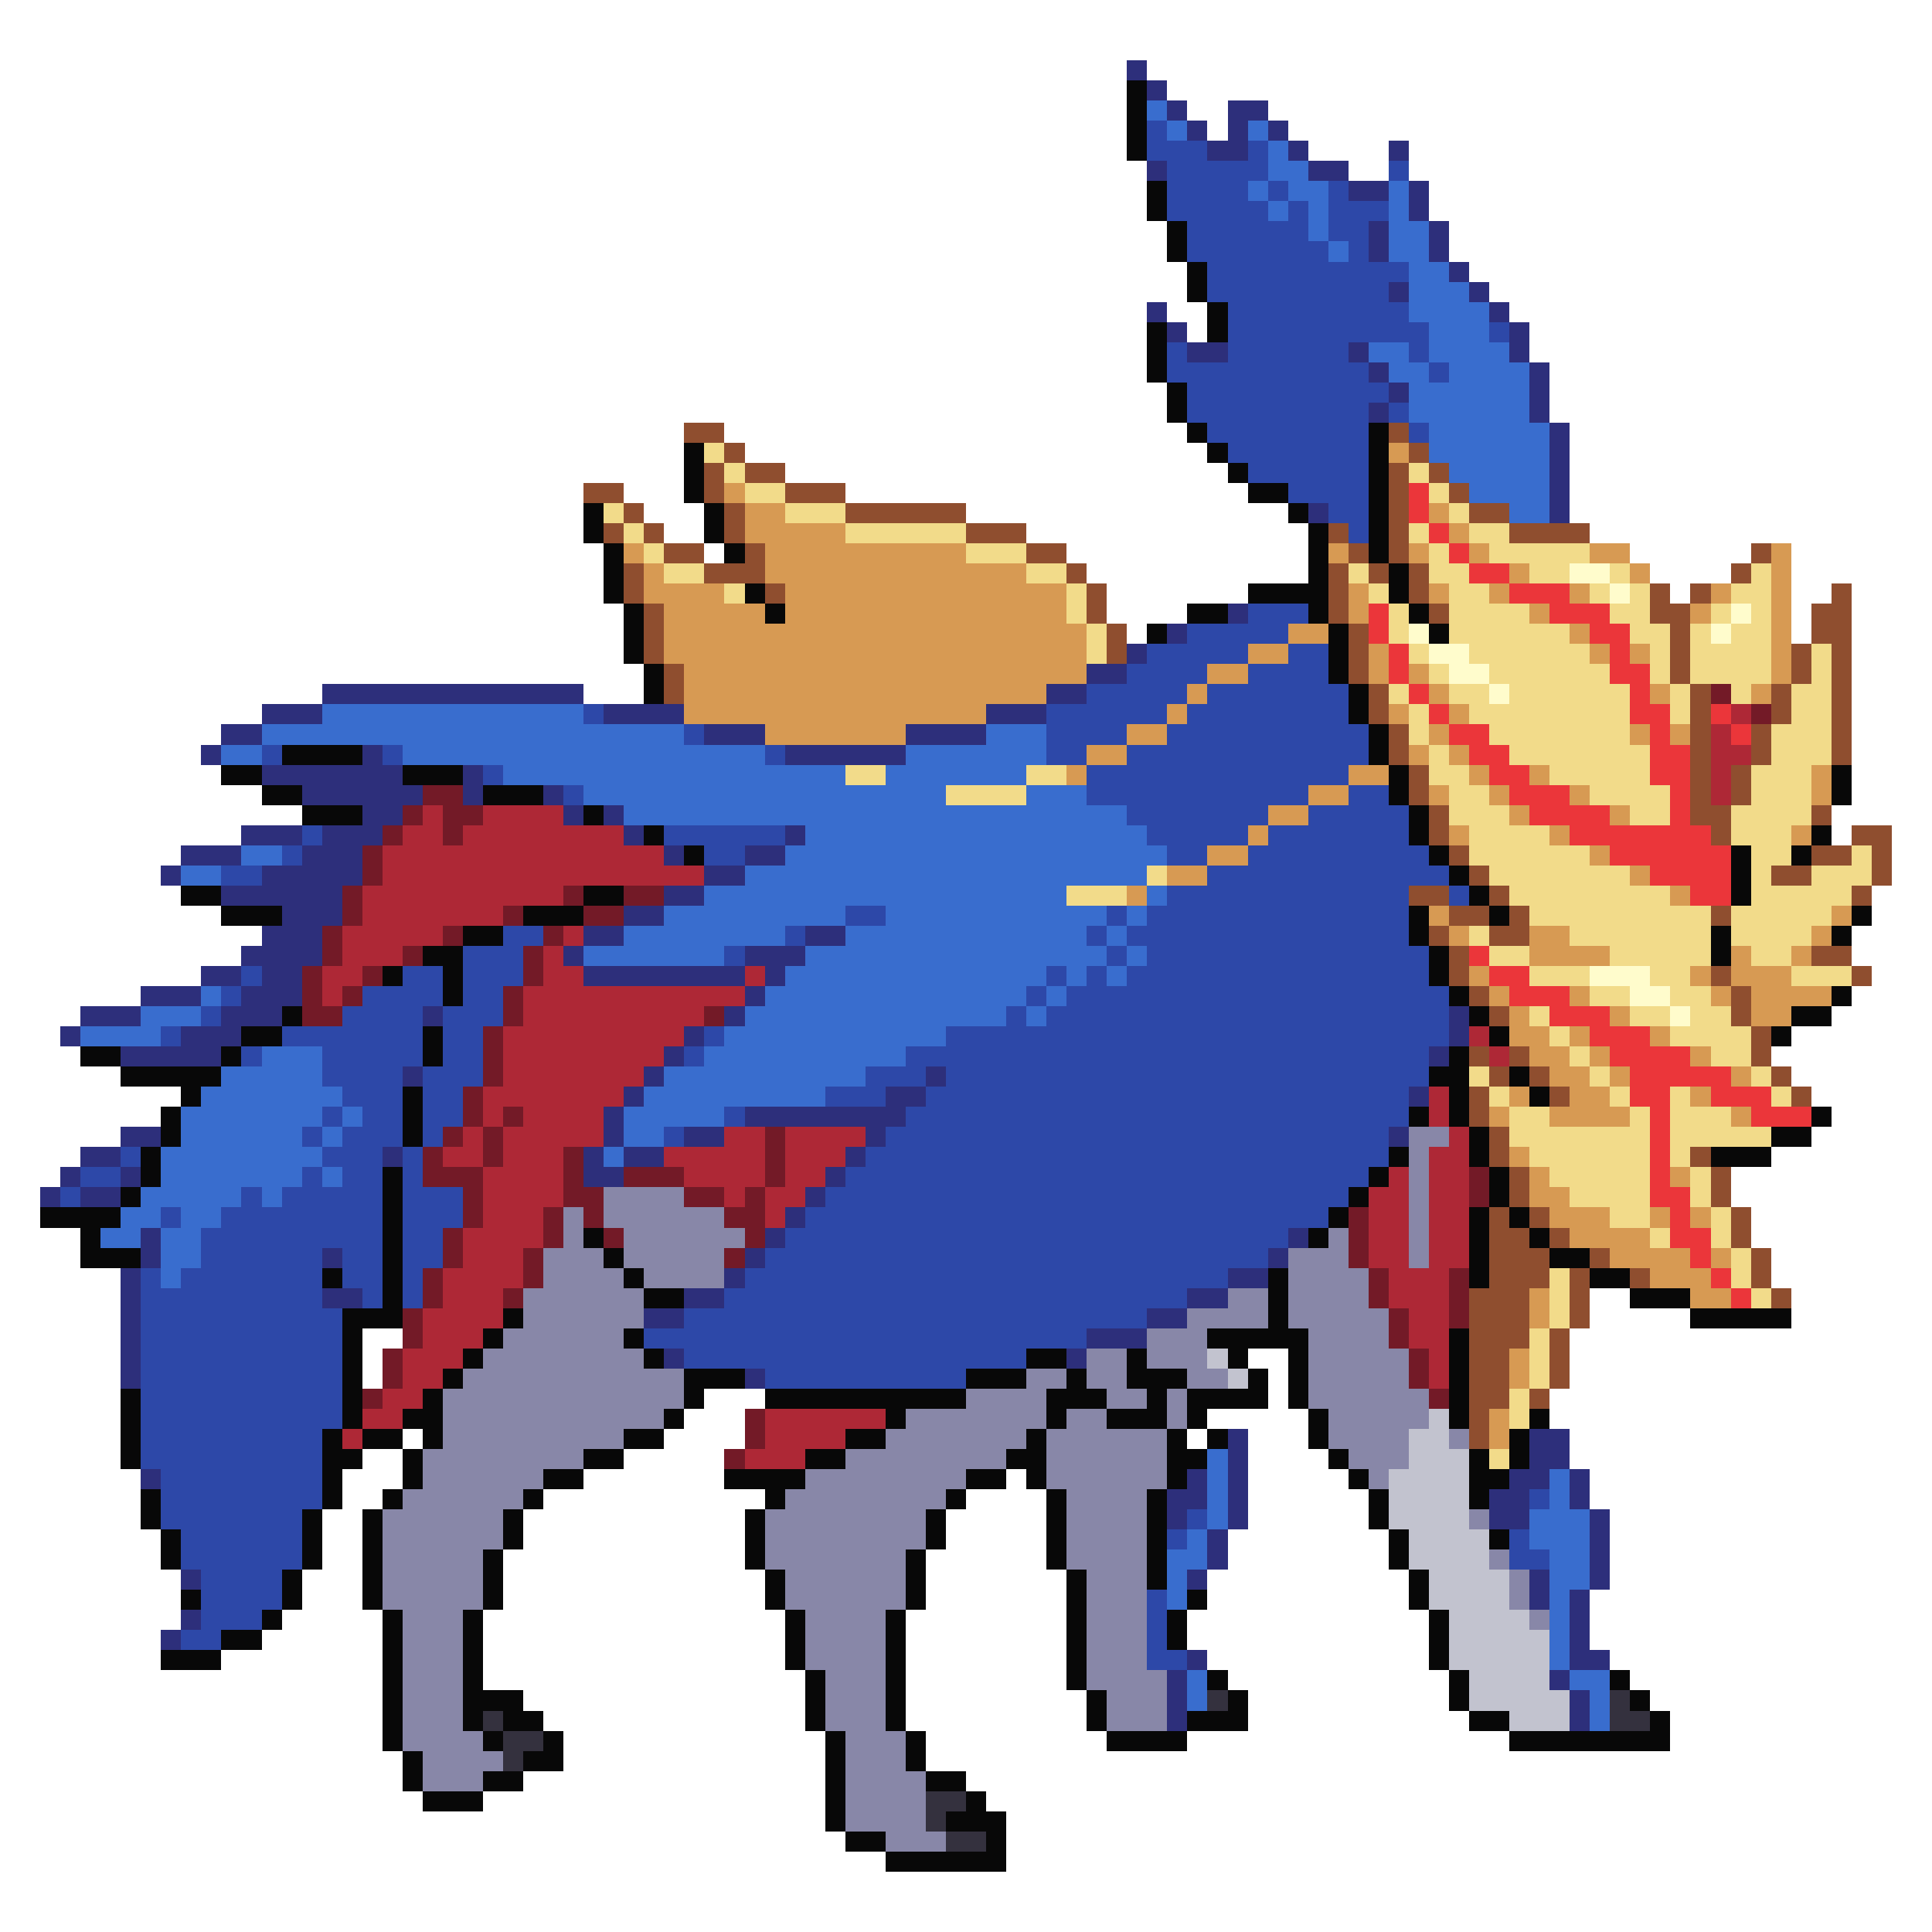 <svg xmlns="http://www.w3.org/2000/svg" viewBox="0 -0.5 96 96" shape-rendering="crispEdges">
<path stroke="#2d2f7b" d="M56 3h1M57 4h1M58 5h1M61 5h2M59 6h1M61 6h1M63 6h1M60 7h2M64 7h1M69 7h1M57 8h1M65 8h2M67 9h2M70 9h1M70 10h1M68 11h1M71 11h1M68 12h1M71 12h1M72 13h1M69 14h1M73 14h1M57 15h1M74 15h1M58 16h1M75 16h1M59 17h2M67 17h1M75 17h1M68 18h1M76 18h1M69 19h1M76 19h1M68 20h1M76 20h1M77 21h1M77 22h1M77 23h1M77 24h1M65 25h1M77 25h1M61 30h1M58 31h1M56 32h1M54 33h2M16 34h13M52 34h2M13 35h3M30 35h4M49 35h3M11 36h2M35 36h3M45 36h4M10 37h1M18 37h1M39 37h6M13 38h7M23 38h1M15 39h6M23 39h1M27 39h1M18 40h2M28 40h1M30 40h1M12 41h3M16 41h3M31 41h1M39 41h1M9 42h3M15 42h3M33 42h1M37 42h2M8 43h1M13 43h5M35 43h2M11 44h6M33 44h2M14 45h3M31 45h2M13 46h3M29 46h2M40 46h2M12 47h4M28 47h1M37 47h3M10 48h2M13 48h2M29 48h8M38 48h1M7 49h3M12 49h3M37 49h1M4 50h3M11 50h3M21 50h1M36 50h1M72 50h1M3 51h1M9 51h3M34 51h1M72 51h1M6 52h5M33 52h1M71 52h1M20 53h1M32 53h1M46 53h1M31 54h1M44 54h2M70 54h1M30 55h1M37 55h8M6 56h2M30 56h1M34 56h2M43 56h1M69 56h1M4 57h2M19 57h1M29 57h1M31 57h2M42 57h1M3 58h1M6 58h1M29 58h2M41 58h1M2 59h1M4 59h2M40 59h1M39 60h1M7 61h1M38 61h1M64 61h1M7 62h1M16 62h1M37 62h1M63 62h1M6 63h1M36 63h1M61 63h2M6 64h1M16 64h2M34 64h2M59 64h2M6 65h1M32 65h2M57 65h2M6 66h1M54 66h3M6 67h1M33 67h1M53 67h1M6 68h1M37 68h1M61 71h1M76 71h2M61 72h1M76 72h2M7 73h1M59 73h1M61 73h1M75 73h2M78 73h1M58 74h2M61 74h1M74 74h2M78 74h1M58 75h1M61 75h1M74 75h2M79 75h1M60 76h1M79 76h1M60 77h1M79 77h1M9 78h1M59 78h1M76 78h1M79 78h1M76 79h1M78 79h1M9 80h1M78 80h1M8 81h1M78 81h1M59 82h1M78 82h2M58 83h1M77 83h1M58 84h1M78 84h1M58 85h1M78 85h1" />
<path stroke="#080808" d="M56 4h1M56 5h1M56 6h1M56 7h1M57 9h1M57 10h1M58 11h1M58 12h1M59 13h1M59 14h1M60 15h1M57 16h1M60 16h1M57 17h1M57 18h1M58 19h1M58 20h1M59 21h1M68 21h1M34 22h1M60 22h1M68 22h1M34 23h1M61 23h1M68 23h1M34 24h1M62 24h2M68 24h1M29 25h1M35 25h1M64 25h1M68 25h1M29 26h1M35 26h1M65 26h1M68 26h1M30 27h1M36 27h1M65 27h1M68 27h1M30 28h1M65 28h1M69 28h1M30 29h1M37 29h1M62 29h4M69 29h1M31 30h1M38 30h1M59 30h2M65 30h1M70 30h1M31 31h1M57 31h1M66 31h1M71 31h1M31 32h1M66 32h1M32 33h1M66 33h1M32 34h1M67 34h1M67 35h1M68 36h1M14 37h4M68 37h1M11 38h2M20 38h3M69 38h1M91 38h1M13 39h2M24 39h3M69 39h1M91 39h1M15 40h3M29 40h1M70 40h1M32 41h1M70 41h1M90 41h1M34 42h1M71 42h1M86 42h1M89 42h1M72 43h1M86 43h1M9 44h2M29 44h2M73 44h1M86 44h1M11 45h3M26 45h3M70 45h1M74 45h1M92 45h1M23 46h2M70 46h1M85 46h1M91 46h1M21 47h2M71 47h1M85 47h1M19 48h1M22 48h1M71 48h1M22 49h1M72 49h1M91 49h1M14 50h1M73 50h1M89 50h2M12 51h2M21 51h1M74 51h1M88 51h1M4 52h2M11 52h1M21 52h1M72 52h1M6 53h5M71 53h2M75 53h1M9 54h1M20 54h1M72 54h1M76 54h1M8 55h1M20 55h1M70 55h1M72 55h1M90 55h1M8 56h1M20 56h1M73 56h1M88 56h2M7 57h1M69 57h1M73 57h1M85 57h3M7 58h1M19 58h1M68 58h1M74 58h1M6 59h1M19 59h1M67 59h1M74 59h1M2 60h4M19 60h1M66 60h1M73 60h1M75 60h1M4 61h1M19 61h1M29 61h1M65 61h1M73 61h1M76 61h1M4 62h3M19 62h1M30 62h1M73 62h1M77 62h2M16 63h1M19 63h1M31 63h1M63 63h1M73 63h1M79 63h2M19 64h1M32 64h2M63 64h1M81 64h3M17 65h3M25 65h1M63 65h1M84 65h5M17 66h1M24 66h1M31 66h1M60 66h5M72 66h1M17 67h1M23 67h1M32 67h1M51 67h2M56 67h1M61 67h1M64 67h1M72 67h1M17 68h1M22 68h1M34 68h3M48 68h3M53 68h1M56 68h3M62 68h1M64 68h1M72 68h1M6 69h1M17 69h1M21 69h1M34 69h1M38 69h10M52 69h3M57 69h1M59 69h4M64 69h1M72 69h1M6 70h1M17 70h1M20 70h2M33 70h1M44 70h1M52 70h1M55 70h3M59 70h1M65 70h1M72 70h1M76 70h1M6 71h1M16 71h1M18 71h2M21 71h1M31 71h2M42 71h2M51 71h1M58 71h1M60 71h1M65 71h1M75 71h1M6 72h1M16 72h2M20 72h1M29 72h2M40 72h2M50 72h2M58 72h2M66 72h1M73 72h1M75 72h1M16 73h1M20 73h1M27 73h2M36 73h4M48 73h2M51 73h1M58 73h1M67 73h1M73 73h2M7 74h1M16 74h1M19 74h1M26 74h1M38 74h1M47 74h1M52 74h1M57 74h1M68 74h1M73 74h1M7 75h1M15 75h1M18 75h1M25 75h1M37 75h1M46 75h1M52 75h1M57 75h1M68 75h1M8 76h1M15 76h1M18 76h1M25 76h1M37 76h1M46 76h1M52 76h1M57 76h1M69 76h1M74 76h1M8 77h1M15 77h1M18 77h1M24 77h1M37 77h1M45 77h1M52 77h1M57 77h1M69 77h1M14 78h1M18 78h1M24 78h1M38 78h1M45 78h1M53 78h1M57 78h1M70 78h1M9 79h1M14 79h1M18 79h1M24 79h1M38 79h1M45 79h1M53 79h1M59 79h1M70 79h1M13 80h1M19 80h1M23 80h1M39 80h1M44 80h1M53 80h1M58 80h1M71 80h1M11 81h2M19 81h1M23 81h1M39 81h1M44 81h1M53 81h1M58 81h1M71 81h1M8 82h3M19 82h1M23 82h1M39 82h1M44 82h1M53 82h1M71 82h1M19 83h1M23 83h1M40 83h1M44 83h1M53 83h1M60 83h1M72 83h1M80 83h1M19 84h1M23 84h3M40 84h1M44 84h1M54 84h1M61 84h1M72 84h1M81 84h1M19 85h1M23 85h1M25 85h2M40 85h1M44 85h1M54 85h1M59 85h3M73 85h2M82 85h1M19 86h1M24 86h1M27 86h1M41 86h1M45 86h1M55 86h4M75 86h8M20 87h1M26 87h2M41 87h1M45 87h1M20 88h1M24 88h2M41 88h1M46 88h2M21 89h3M41 89h1M48 89h1M41 90h1M47 90h3M42 91h2M49 91h1M44 92h6" />
<path stroke="#396dce" d="M57 5h1M58 6h1M62 6h1M63 7h1M63 8h2M62 9h1M64 9h2M69 9h1M63 10h1M65 10h1M69 10h1M65 11h1M69 11h2M66 12h1M69 12h2M70 13h2M70 14h3M70 15h4M71 16h3M68 17h2M71 17h4M69 18h2M72 18h4M70 19h6M70 20h6M71 21h6M71 22h6M72 23h5M73 24h4M75 25h2M16 35h13M13 36h21M49 36h3M11 37h2M20 37h18M45 37h7M25 38h17M44 38h7M29 39h18M51 39h3M31 40h25M40 41h17M12 42h2M39 42h19M9 43h2M37 43h20M35 44h18M57 44h1M33 45h9M44 45h11M56 45h1M31 46h8M42 46h12M55 46h1M29 47h7M40 47h15M56 47h1M39 48h13M53 48h1M55 48h1M10 49h1M38 49h13M52 49h1M7 50h3M37 50h13M51 50h1M4 51h4M36 51h11M13 52h3M35 52h10M11 53h5M33 53h10M10 54h7M32 54h9M9 55h7M17 55h1M31 55h5M9 56h6M16 56h1M31 56h2M8 57h8M30 57h1M8 58h7M16 58h1M7 59h5M13 59h1M6 60h2M9 60h2M5 61h2M8 61h2M8 62h2M8 63h1M60 72h1M60 73h1M77 73h1M60 74h1M77 74h1M60 75h1M76 75h3M59 76h1M76 76h3M58 77h2M77 77h2M58 78h1M77 78h2M58 79h1M77 79h1M77 80h1M77 81h1M77 82h1M59 83h1M78 83h2M59 84h1M79 84h1M79 85h1" />
<path stroke="#2d48a8" d="M57 6h1M57 7h3M62 7h1M58 8h5M69 8h1M58 9h4M63 9h1M66 9h1M58 10h5M64 10h1M66 10h3M59 11h6M66 11h2M59 12h7M67 12h1M60 13h10M60 14h9M61 15h9M61 16h10M74 16h1M58 17h1M61 17h6M70 17h1M58 18h10M71 18h1M59 19h10M59 20h9M69 20h1M60 21h8M70 21h1M61 22h7M62 23h6M64 24h4M66 25h2M67 26h1M62 30h3M59 31h5M57 32h5M64 32h2M56 33h4M62 33h4M54 34h5M60 34h7M29 35h1M52 35h6M59 35h8M34 36h1M52 36h4M58 36h10M13 37h1M19 37h1M38 37h1M52 37h2M56 37h12M24 38h1M54 38h13M28 39h1M54 39h11M67 39h2M56 40h7M65 40h5M15 41h1M33 41h6M57 41h5M63 41h7M14 42h1M35 42h2M58 42h2M62 42h9M11 43h2M60 43h12M58 44h12M72 44h1M42 45h2M55 45h1M57 45h13M25 46h2M39 46h1M54 46h1M56 46h14M23 47h3M36 47h1M55 47h1M57 47h14M12 48h1M20 48h2M23 48h3M52 48h1M54 48h1M56 48h15M11 49h1M18 49h4M23 49h2M51 49h1M53 49h19M10 50h1M17 50h4M22 50h3M50 50h1M52 50h20M8 51h1M14 51h7M22 51h2M35 51h1M47 51h25M12 52h1M16 52h5M22 52h2M34 52h1M45 52h26M16 53h4M21 53h3M43 53h3M47 53h24M17 54h3M21 54h2M41 54h3M46 54h24M16 55h1M18 55h2M21 55h2M36 55h1M45 55h25M15 56h1M17 56h3M21 56h1M33 56h1M44 56h25M6 57h1M16 57h3M20 57h1M43 57h26M4 58h2M15 58h1M17 58h2M20 58h1M42 58h26M3 59h1M12 59h1M14 59h5M20 59h3M41 59h26M8 60h1M11 60h8M20 60h3M40 60h26M10 61h9M20 61h2M39 61h25M10 62h6M17 62h2M20 62h2M38 62h25M7 63h1M9 63h7M17 63h2M20 63h1M37 63h24M7 64h9M18 64h1M20 64h1M36 64h23M7 65h10M34 65h23M7 66h10M32 66h22M7 67h10M34 67h17M7 68h10M38 68h10M7 69h10M7 70h10M7 71h9M7 72h9M8 73h8M8 74h8M76 74h1M8 75h7M59 75h1M9 76h6M58 76h1M75 76h1M9 77h6M75 77h2M10 78h4M10 79h4M57 79h1M10 80h3M57 80h1M9 81h2M57 81h1M57 82h2" />
<path stroke="#8f4e2f" d="M34 21h2M69 21h1M36 22h1M70 22h1M35 23h1M37 23h2M69 23h1M71 23h1M29 24h2M35 24h1M39 24h3M69 24h1M72 24h1M31 25h1M36 25h1M42 25h6M69 25h1M73 25h2M30 26h1M32 26h1M36 26h1M48 26h3M66 26h1M69 26h1M75 26h4M33 27h2M37 27h1M51 27h2M67 27h1M69 27h1M87 27h1M31 28h1M35 28h3M53 28h1M66 28h1M68 28h1M70 28h1M86 28h1M31 29h1M38 29h1M54 29h1M66 29h1M70 29h1M82 29h1M84 29h1M91 29h1M32 30h1M54 30h1M66 30h1M71 30h1M82 30h2M90 30h2M32 31h1M55 31h1M67 31h1M83 31h1M90 31h2M32 32h1M55 32h1M67 32h1M83 32h1M89 32h1M91 32h1M33 33h1M67 33h1M83 33h1M89 33h1M91 33h1M33 34h1M68 34h1M84 34h1M88 34h1M91 34h1M68 35h1M84 35h1M88 35h1M91 35h1M69 36h1M84 36h1M87 36h1M91 36h1M69 37h1M84 37h1M87 37h1M91 37h1M70 38h1M84 38h1M86 38h1M70 39h1M84 39h1M86 39h1M71 40h1M84 40h2M90 40h1M71 41h1M85 41h1M92 41h2M72 42h1M90 42h2M93 42h1M73 43h1M88 43h2M93 43h1M70 44h2M74 44h1M92 44h1M72 45h2M75 45h1M85 45h1M71 46h1M74 46h2M72 47h1M90 47h2M72 48h1M85 48h1M92 48h1M73 49h1M86 49h1M74 50h1M86 50h1M87 51h1M73 52h1M75 52h1M87 52h1M74 53h1M76 53h1M88 53h1M73 54h1M77 54h1M89 54h1M73 55h1M74 56h1M74 57h1M84 57h1M75 58h1M85 58h1M75 59h1M85 59h1M74 60h1M76 60h1M86 60h1M74 61h2M77 61h1M86 61h1M74 62h3M79 62h1M87 62h1M74 63h3M78 63h1M81 63h1M87 63h1M73 64h3M78 64h1M88 64h1M73 65h3M78 65h1M73 66h3M77 66h1M73 67h2M77 67h1M73 68h2M77 68h1M73 69h2M76 69h1M73 70h1M73 71h1" />
<path stroke="#f2db8a" d="M35 22h1M36 23h1M70 23h1M37 24h2M71 24h1M30 25h1M39 25h3M72 25h1M31 26h1M42 26h6M70 26h1M73 26h2M32 27h1M48 27h3M71 27h1M74 27h5M33 28h2M51 28h2M67 28h1M71 28h2M76 28h2M80 28h1M87 28h1M36 29h1M53 29h1M68 29h1M72 29h2M79 29h1M81 29h1M86 29h2M53 30h1M69 30h1M72 30h4M80 30h2M85 30h1M87 30h1M54 31h1M69 31h1M72 31h6M81 31h2M84 31h1M86 31h2M54 32h1M70 32h1M73 32h6M82 32h1M84 32h4M90 32h1M71 33h1M74 33h6M82 33h1M84 33h4M90 33h1M69 34h1M72 34h2M75 34h6M83 34h1M86 34h1M89 34h2M70 35h1M73 35h8M83 35h1M89 35h2M70 36h1M74 36h7M88 36h3M71 37h1M75 37h7M88 37h3M42 38h2M51 38h2M71 38h2M77 38h5M87 38h3M47 39h4M72 39h2M79 39h4M87 39h3M72 40h3M81 40h2M86 40h4M73 41h4M86 41h3M73 42h6M87 42h2M92 42h1M57 43h1M74 43h7M87 43h1M90 43h3M53 44h3M75 44h8M87 44h5M76 45h9M86 45h5M73 46h1M78 46h7M86 46h4M74 47h2M80 47h5M87 47h2M76 48h3M82 48h2M89 48h3M79 49h2M83 49h2M76 50h1M81 50h2M84 50h2M77 51h1M83 51h4M78 52h1M85 52h2M73 53h1M79 53h1M87 53h1M74 54h1M80 54h1M83 54h1M88 54h1M75 55h2M81 55h1M83 55h3M75 56h7M83 56h5M76 57h6M83 57h1M77 58h5M84 58h1M78 59h4M84 59h1M80 60h2M85 60h1M82 61h1M85 61h1M86 62h1M77 63h1M86 63h1M77 64h1M87 64h1M77 65h1M76 66h1M76 67h1M76 68h1M75 69h1M75 70h1M74 72h1" />
<path stroke="#d79a53" d="M69 22h1M36 24h1M37 25h2M71 25h1M37 26h5M72 26h1M31 27h1M38 27h10M66 27h1M70 27h1M73 27h1M79 27h2M88 27h1M32 28h1M38 28h13M75 28h1M81 28h1M88 28h1M32 29h4M39 29h14M67 29h1M71 29h1M74 29h1M78 29h1M85 29h1M88 29h1M33 30h5M39 30h14M67 30h1M76 30h1M84 30h1M88 30h1M33 31h21M64 31h2M78 31h1M88 31h1M33 32h21M62 32h2M68 32h1M79 32h1M81 32h1M88 32h1M34 33h20M60 33h2M68 33h1M70 33h1M88 33h1M34 34h18M59 34h1M71 34h1M82 34h1M87 34h1M34 35h15M58 35h1M69 35h1M72 35h1M38 36h7M56 36h2M71 36h1M81 36h1M83 36h1M54 37h2M70 37h1M72 37h1M53 38h1M67 38h2M73 38h1M76 38h1M90 38h1M65 39h2M71 39h1M74 39h1M78 39h1M90 39h1M63 40h2M75 40h1M80 40h1M62 41h1M72 41h1M77 41h1M89 41h1M60 42h2M79 42h1M58 43h2M81 43h1M56 44h1M83 44h1M71 45h1M91 45h1M72 46h1M76 46h2M90 46h1M76 47h4M86 47h1M89 47h1M73 48h1M84 48h1M86 48h3M74 49h1M78 49h1M85 49h1M87 49h4M75 50h1M80 50h1M87 50h2M75 51h2M78 51h1M82 51h1M76 52h2M79 52h1M84 52h1M77 53h2M80 53h1M86 53h1M75 54h1M78 54h2M84 54h1M74 55h1M77 55h4M86 55h1M75 57h1M76 58h1M83 58h1M76 59h2M77 60h3M82 60h1M84 60h1M78 61h4M80 62h4M85 62h1M82 63h3M76 64h1M84 64h2M76 65h1M75 67h1M75 68h1M74 70h1M74 71h1" />
<path stroke="#eb363a" d="M70 24h1M70 25h1M71 26h1M72 27h1M73 28h2M75 29h3M68 30h1M77 30h3M68 31h1M79 31h2M69 32h1M80 32h1M69 33h1M80 33h2M70 34h1M81 34h1M71 35h1M81 35h2M85 35h1M72 36h2M82 36h1M86 36h1M73 37h2M82 37h2M74 38h2M82 38h2M75 39h3M83 39h1M76 40h4M83 40h1M78 41h7M80 42h6M82 43h4M84 44h2M73 47h1M74 48h2M75 49h3M77 50h3M79 51h3M80 52h4M81 53h5M81 54h2M85 54h3M82 55h1M87 55h3M82 56h1M82 57h1M82 58h1M82 59h2M83 60h1M83 61h2M84 62h1M85 63h1M86 64h1" />
<path stroke="#fffccc" d="M78 28h2M80 29h1M86 30h1M70 31h1M85 31h1M71 32h2M72 33h2M74 34h1M79 48h3M81 49h2M83 50h1" />
<path stroke="#731a27" d="M85 34h1M87 35h1M21 39h2M20 40h1M22 40h2M19 41h1M22 41h1M18 42h1M18 43h1M17 44h1M28 44h1M31 44h2M17 45h1M25 45h1M29 45h2M16 46h1M22 46h1M27 46h1M16 47h1M20 47h1M26 47h1M15 48h1M18 48h1M26 48h1M15 49h1M17 49h1M25 49h1M15 50h2M25 50h1M35 50h1M24 51h1M24 52h1M24 53h1M23 54h1M23 55h1M25 55h1M22 56h1M24 56h1M38 56h1M21 57h1M24 57h1M28 57h1M38 57h1M21 58h3M28 58h1M31 58h3M38 58h1M73 58h1M23 59h1M28 59h2M34 59h2M37 59h1M73 59h1M23 60h1M27 60h1M29 60h1M36 60h2M67 60h1M22 61h1M27 61h1M30 61h1M37 61h1M67 61h1M22 62h1M26 62h1M36 62h1M67 62h1M21 63h1M26 63h1M68 63h1M72 63h1M21 64h1M25 64h1M68 64h1M72 64h1M20 65h1M69 65h1M72 65h1M20 66h1M69 66h1M19 67h1M70 67h1M19 68h1M70 68h1M18 69h1M71 69h1M37 70h1M37 71h1M36 72h1" />
<path stroke="#ae2836" d="M86 35h1M85 36h1M85 37h2M85 38h1M85 39h1M21 40h1M24 40h4M20 41h2M23 41h8M19 42h14M19 43h16M18 44h10M18 45h7M17 46h5M28 46h1M17 47h3M27 47h1M16 48h2M27 48h2M37 48h1M16 49h1M26 49h11M26 50h9M25 51h9M73 51h1M25 52h8M74 52h1M25 53h7M24 54h7M71 54h1M24 55h1M26 55h4M71 55h1M23 56h1M25 56h5M36 56h2M39 56h4M72 56h1M22 57h2M25 57h3M33 57h5M39 57h3M71 57h2M24 58h4M34 58h4M39 58h2M69 58h1M71 58h2M24 59h4M36 59h1M38 59h2M68 59h2M71 59h2M24 60h3M38 60h1M68 60h2M71 60h2M23 61h4M68 61h2M71 61h2M23 62h3M68 62h2M71 62h2M22 63h4M69 63h3M22 64h3M69 64h3M21 65h4M70 65h2M21 66h3M70 66h2M20 67h3M71 67h1M20 68h2M71 68h1M19 69h2M18 70h2M38 70h6M17 71h1M38 71h4M37 72h3" />
<path stroke="#8887a8" d="M70 56h2M70 57h1M70 58h1M30 59h4M70 59h1M28 60h1M30 60h6M70 60h1M28 61h1M31 61h6M66 61h1M70 61h1M27 62h3M31 62h5M64 62h3M70 62h1M27 63h4M32 63h4M64 63h4M26 64h6M61 64h2M64 64h4M26 65h6M59 65h4M64 65h5M25 66h6M57 66h3M65 66h4M24 67h8M54 67h2M57 67h3M65 67h5M23 68h11M51 68h2M54 68h2M59 68h2M65 68h5M22 69h12M48 69h4M55 69h2M58 69h1M65 69h6M22 70h11M45 70h7M53 70h2M58 70h1M66 70h5M22 71h9M44 71h7M52 71h6M66 71h4M72 71h1M21 72h8M42 72h8M52 72h6M67 72h3M21 73h6M40 73h8M52 73h6M68 73h1M20 74h6M39 74h8M53 74h4M19 75h6M38 75h8M53 75h4M73 75h1M19 76h6M38 76h8M53 76h4M19 77h5M38 77h7M53 77h4M74 77h1M19 78h5M39 78h6M54 78h3M75 78h1M19 79h5M39 79h6M54 79h3M75 79h1M20 80h3M40 80h4M54 80h3M76 80h1M20 81h3M40 81h4M54 81h3M20 82h3M40 82h4M54 82h3M20 83h3M41 83h3M54 83h4M20 84h3M41 84h3M55 84h3M20 85h3M41 85h3M55 85h3M20 86h4M42 86h3M21 87h4M42 87h3M21 88h3M42 88h4M42 89h4M42 90h4M44 91h3" />
<path stroke="#c2c3cf" d="M60 67h1M61 68h1M71 70h1M70 71h2M70 72h3M69 73h4M69 74h4M69 75h4M70 76h4M70 77h4M71 78h4M71 79h4M72 80h4M72 81h5M72 82h5M73 83h4M73 84h5M75 85h3" />
<path stroke="#34313e" d="M60 84h1M80 84h1M24 85h1M80 85h2M25 86h2M25 87h1M46 89h2M46 90h1M47 91h2" />
</svg>